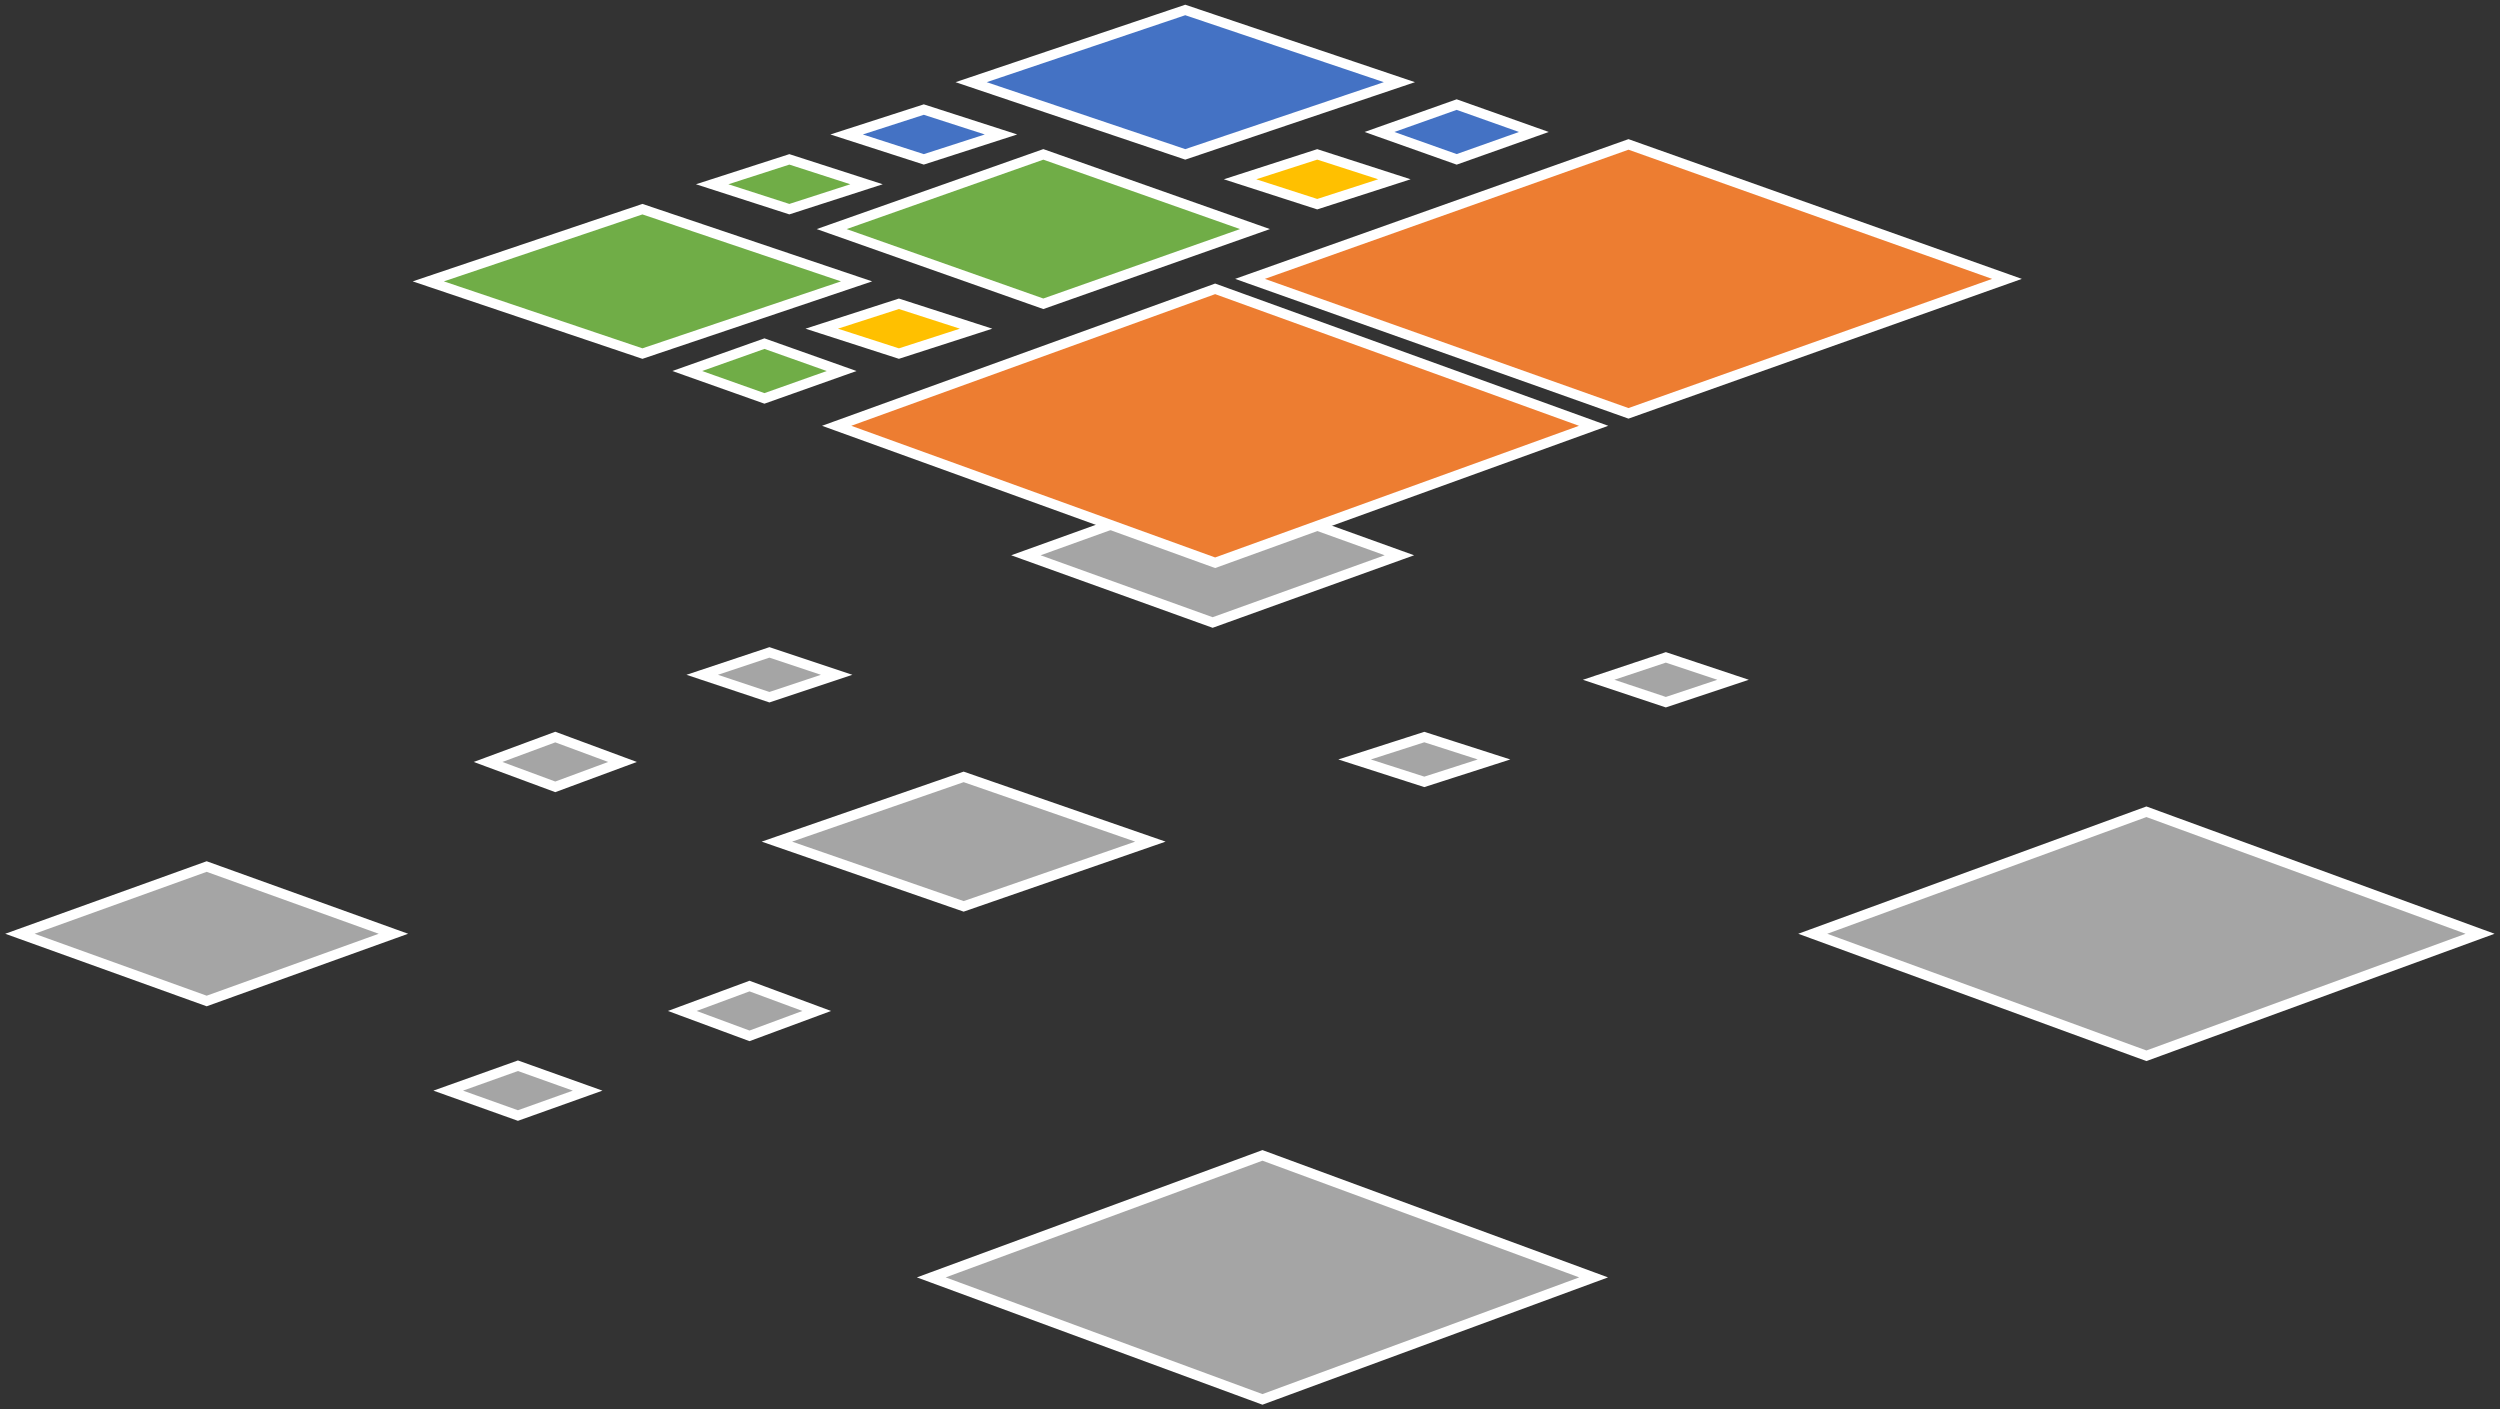 <svg width="502" height="283" xmlns="http://www.w3.org/2000/svg" xmlns:xlink="http://www.w3.org/1999/xlink" overflow="hidden"><rect width="100%" height="100%" fill="#333333" stroke="none"/><defs><clipPath id="clip0"><path d="M511 332 1013 332 1013 615 511 615Z" fill-rule="evenodd" clip-rule="evenodd"/></clipPath></defs><g clip-path="url(#clip0)" transform="translate(-511 -332)"><path d="M875 519.5 942 495 1009 519.5 942 544Z" stroke="#FFFFFF" stroke-width="2" stroke-miterlimit="8" fill="#A5A5A5" fill-rule="evenodd"/><path d="M698 588.5 764.5 564 831 588.5 764.5 613Z" stroke="#FFFFFF" stroke-width="2" stroke-miterlimit="8" fill="#A5A5A5" fill-rule="evenodd"/><path d="M832 468.5 845.5 464 859 468.5 845.5 473Z" stroke="#FFFFFF" stroke-width="2" stroke-miterlimit="8" fill="#A5A5A5" fill-rule="evenodd"/><path d="M783 484.5 797 480 811 484.5 797 489Z" stroke="#FFFFFF" stroke-width="2" stroke-miterlimit="8" fill="#A5A5A5" fill-rule="evenodd"/><path d="M601 551 615 546 629 551 615 556Z" stroke="#FFFFFF" stroke-width="2" stroke-miterlimit="8" fill="#A5A5A5" fill-rule="evenodd"/><path d="M648 535 661.5 530 675 535 661.5 540Z" stroke="#FFFFFF" stroke-width="2" stroke-miterlimit="8" fill="#A5A5A5" fill-rule="evenodd"/><path d="M652 467.5 665.5 463 679 467.5 665.5 472Z" stroke="#FFFFFF" stroke-width="2" stroke-miterlimit="8" fill="#A5A5A5" fill-rule="evenodd"/><path d="M609 485 622.5 480 636 485 622.5 490Z" stroke="#FFFFFF" stroke-width="2" stroke-miterlimit="8" fill="#A5A5A5" fill-rule="evenodd"/><path d="M515 519.5 552.5 506 590 519.5 552.5 533Z" stroke="#FFFFFF" stroke-width="2" stroke-miterlimit="8" fill="#A5A5A5" fill-rule="evenodd"/><path d="M667 501 704.5 488 742 501 704.5 514Z" stroke="#FFFFFF" stroke-width="2" stroke-miterlimit="8" fill="#A5A5A5" fill-rule="evenodd"/><path d="M717 443.5 754.5 430 792 443.5 754.5 457Z" stroke="#FFFFFF" stroke-width="2" stroke-miterlimit="8" fill="#A5A5A5" fill-rule="evenodd"/><path d="M679 417.5 755 390 831 417.5 755 445Z" stroke="#FFFFFF" stroke-width="2" stroke-miterlimit="8" fill="#ED7D31" fill-rule="evenodd"/><path d="M762 388 838 361 914 388 838 415Z" stroke="#FFFFFF" stroke-width="2" stroke-miterlimit="8" fill="#ED7D31" fill-rule="evenodd"/><path d="M678 378 720.5 363 763 378 720.5 393Z" stroke="#FFFFFF" stroke-width="2" stroke-miterlimit="8" fill="#70AD47" fill-rule="evenodd"/><path d="M597 388.5 640 374 683 388.5 640 403Z" stroke="#FFFFFF" stroke-width="2" stroke-miterlimit="8" fill="#70AD47" fill-rule="evenodd"/><path d="M706 348.5 749 334 792 348.5 749 363Z" stroke="#FFFFFF" stroke-width="2" stroke-miterlimit="8" fill="#4472C4" fill-rule="evenodd"/><path d="M676 398 691.5 393 707 398 691.5 403Z" stroke="#FFFFFF" stroke-width="2" stroke-miterlimit="8" fill="#FFC000" fill-rule="evenodd"/><path d="M649 406.5 664.5 401 680 406.5 664.5 412Z" stroke="#FFFFFF" stroke-width="2" stroke-miterlimit="8" fill="#70AD47" fill-rule="evenodd"/><path d="M760 368 775.5 363 791 368 775.5 373Z" stroke="#FFFFFF" stroke-width="2" stroke-miterlimit="8" fill="#FFC000" fill-rule="evenodd"/><path d="M788 358.5 803.5 353 819 358.5 803.5 364Z" stroke="#FFFFFF" stroke-width="2" stroke-miterlimit="8" fill="#4472C4" fill-rule="evenodd"/><path d="M654 369 669.5 364 685 369 669.5 374Z" stroke="#FFFFFF" stroke-width="2" stroke-miterlimit="8" fill="#70AD47" fill-rule="evenodd"/><path d="M681 359 696.5 354 712 359 696.5 364Z" stroke="#FFFFFF" stroke-width="2" stroke-miterlimit="8" fill="#4472C4" fill-rule="evenodd"/></g></svg>